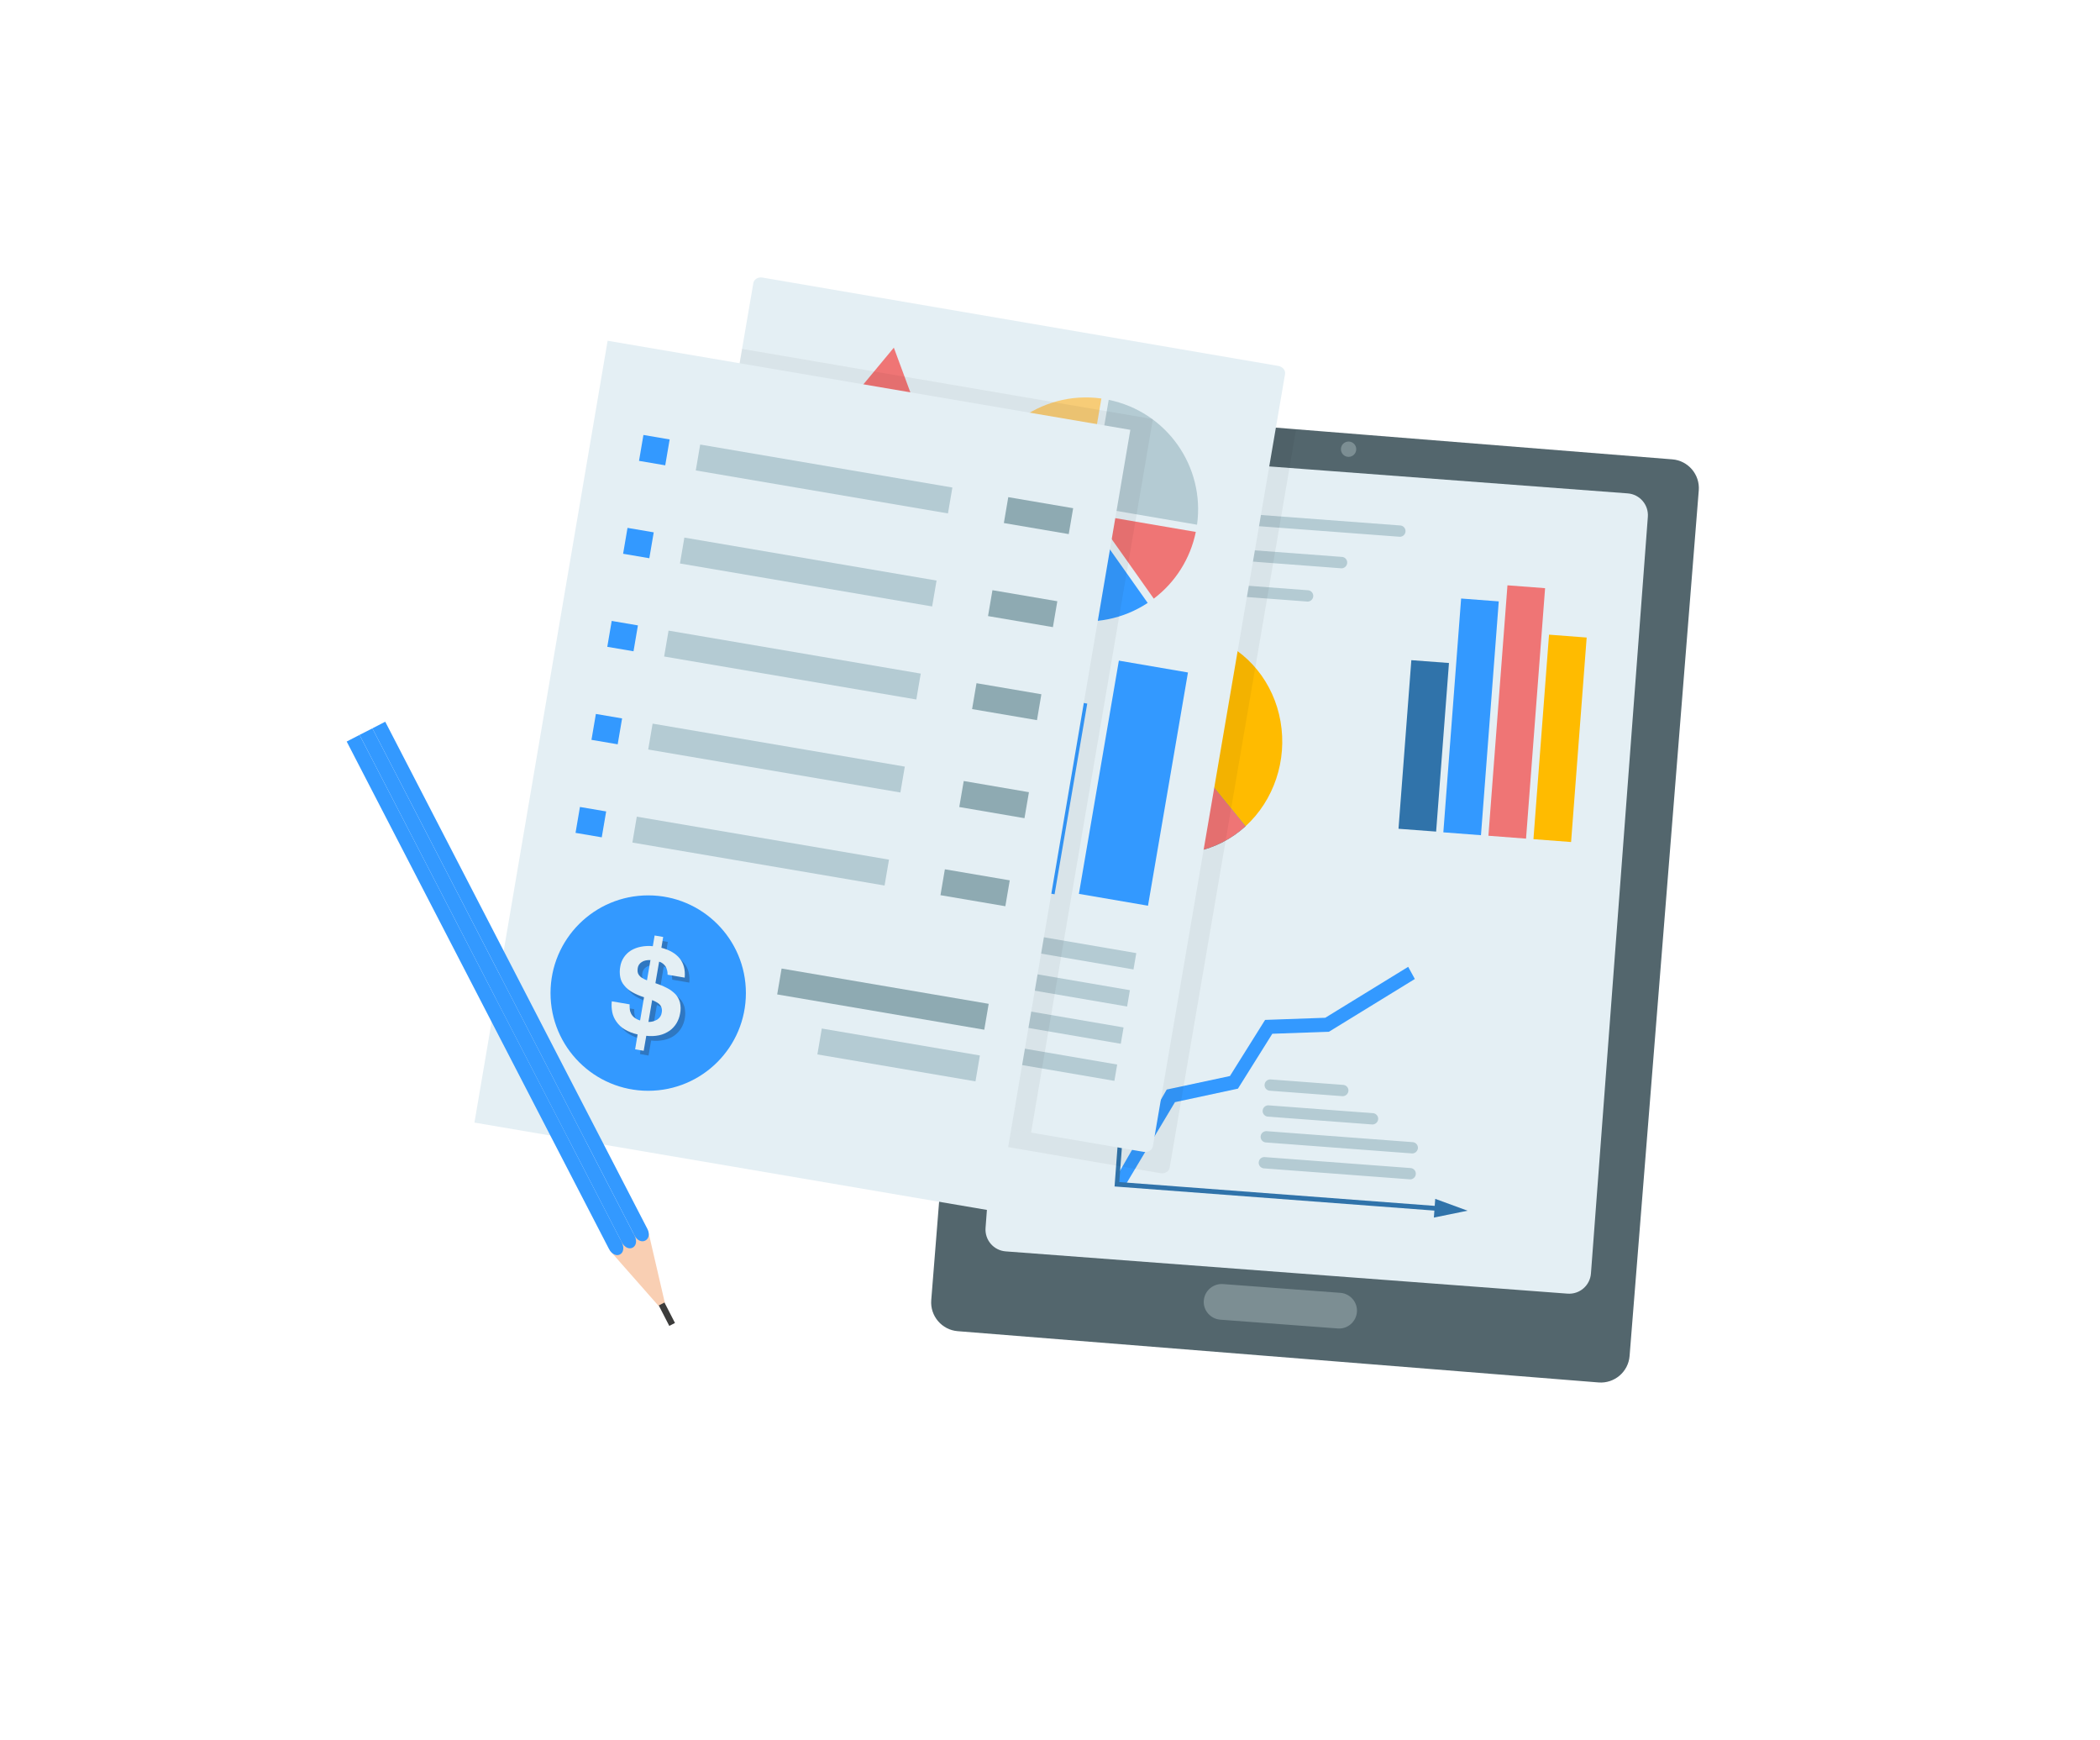 <?xml version="1.0" encoding="utf-8"?>
<!-- Generator: Adobe Illustrator 23.0.3, SVG Export Plug-In . SVG Version: 6.00 Build 0)  -->
<svg version="1.1" id="Layer_1" xmlns="http://www.w3.org/2000/svg" xmlns:xlink="http://www.w3.org/1999/xlink" x="0px" y="0px"
	 viewBox="0 0 1863.8 1544.1" style="enable-background:new 0 0 1863.8 1544.1;" xml:space="preserve">
<style type="text/css">
	.st0{fill:#53666D;}
	.st1{fill:#E4EFF4;}
	.st2{fill:#FFBB00;}
	.st3{fill:#3399FF;}
	.st4{fill:#EF7575;}
	.st5{fill:#3073AA;}
	.st6{fill:#B4CBD3;}
	.st7{fill:#7C8E93;}
	.st8{opacity:5.000000e-02;}
	.st9{fill:#F7CC77;}
	.st10{fill:#8EAAB2;}
	.st11{opacity:0.28;}
	.st12{fill:#231F20;}
	.st13{fill:#F9CFB3;}
	.st14{fill:#3C3C3B;}
</style>
<title>RRS</title>
<g>
	<g>
		<path class="st0" d="M915.4,362.1l568.8,45.5c14.1,1.1,24.6,13.5,23.5,27.5l-61.4,768.1c-1.1,14.1-13.5,24.6-27.5,23.5
			l-568.8-45.5c-14.1-1.1-24.6-13.5-23.5-27.5l61.4-768.1C889,371.5,901.3,361,915.4,362.1z"/>
		<path class="st1" d="M946,400.3l498.6,37.5c10.7,0.8,18.7,10.1,17.9,20.8l-50.5,671.4c-0.8,10.7-10.1,18.7-20.8,17.9l-498.6-37.5
			c-10.7-0.8-18.7-10.1-17.9-20.8l50.5-671.4C926,407.5,935.4,399.5,946,400.3z"/>
		<path class="st2" d="M1105.4,733.2c-25.3,23-60.2,30.2-91.5,18.7s-54.3-39.8-60.3-74.3s5.8-70,31.1-93s60.2-30.2,91.5-18.7
			s54.3,39.8,60.3,74.3S1130.7,710.1,1105.4,733.2z"/>
		<path class="st3" d="M1105.4,733.2c-25.3,23-60.2,30.2-91.5,18.7s-54.3-39.8-60.3-74.3s5.8-70,31.1-93
			c19.8-18,45.4-26.3,70.6-23.5l-10.3,97.9L1105.4,733.2z"/>
		<path class="st4" d="M1105.4,733.2c-25.3,23-60.2,30.2-91.5,18.7s-54.3-39.8-60.3-74.3c-0.6-3.4-1-6.8-1.3-10.2l92.7-8.5
			L1105.4,733.2z"/>
		<polygon class="st5" points="1286,588.3 1274.6,737.9 1241.2,735.4 1252.6,585.8 		"/>
		
			<rect x="1201.6" y="619.1" transform="matrix(7.584888e-02 -0.997 0.997 7.584888e-02 572.617 1889.607)" class="st3" width="208.1" height="33.5"/>
		
			<rect x="1234.8" y="614.8" transform="matrix(7.584888e-02 -0.997 0.997 7.584888e-02 614.385 1926.067)" class="st4" width="222.9" height="33.5"/>
		
			<rect x="1293.6" y="638.2" transform="matrix(7.602295e-02 -0.997 0.997 7.602295e-02 626.34 1985.815)" class="st2" width="182" height="33.5"/>
		<path class="st6" d="M1191.8,972.7l-65.3-4.9c-2.7-0.5-4.6-3-4.1-5.8c0.4-2.4,2.4-4.1,4.9-4.2l65.3,4.9c2.7,0.5,4.6,3,4.1,5.8
			C1196.2,970.9,1194.2,972.6,1191.8,972.7z"/>
		<path class="st6" d="M1218.2,997.8l-93.4-7c-2.7-0.5-4.6-3-4.1-5.8c0.4-2.4,2.4-4.1,4.9-4.2l93.4,7c2.7,0.5,4.6,3,4.1,5.8
			C1222.6,996,1220.6,997.7,1218.2,997.8L1218.2,997.8z"/>
		<path class="st6" d="M1242.4,476.3l-269.1-20.2c-2.7-0.5-4.6-3-4.1-5.8c0.4-2.4,2.4-4.1,4.9-4.2l269.1,20.2c2.7,0.4,4.6,3,4.2,5.7
			C1247,474.5,1244.9,476.3,1242.4,476.3z"/>
		<path class="st6" d="M1190.7,504.3L971,487.7c-2.7-0.5-4.6-3-4.1-5.8c0.4-2.4,2.4-4.1,4.9-4.2l219.7,16.5c2.7,0.5,4.6,3,4.1,5.8
			C1195.2,502.5,1193.1,504.2,1190.7,504.3L1190.7,504.3z"/>
		<path class="st6" d="M1160.5,533.8l-191.9-14.4c-2.7-0.5-4.6-3-4.1-5.8c0.4-2.4,2.4-4.1,4.9-4.2l191.9,14.4c2.7,0.4,4.6,3,4.2,5.7
			C1165.1,532,1163,533.8,1160.5,533.8z"/>
		<path class="st6" d="M1253.4,1023.5l-130.4-9.8c-2.7-0.5-4.6-3-4.1-5.8c0.4-2.4,2.4-4.1,4.9-4.2l130.4,9.8c2.7,0.4,4.6,3,4.2,5.7
			C1257.9,1021.7,1255.8,1023.5,1253.4,1023.5L1253.4,1023.5z"/>
		<path class="st6" d="M1251.7,1046.5l-130.4-9.8c-2.7-0.5-4.6-3-4.1-5.8c0.4-2.4,2.4-4.1,4.8-4.2l130.4,9.8c2.7,0.5,4.6,3,4.1,5.8
			C1256.1,1044.7,1254.1,1046.4,1251.7,1046.5z"/>
		<polygon class="st3" points="998.4,1052.3 992.3,1050.8 991.9,1042.6 1035.5,966.8 1091.6,954.8 1122.8,905 1176.2,903.1 
			1249.8,857.9 1255.7,868.7 1179.5,915.5 1129.2,917.3 1098.7,966 1042.8,978 		"/>
		<polygon class="st5" points="1274.2,1074.3 989.2,1052.8 1005,842.7 1008.9,843 993.4,1048.9 1274.5,1070.1 		"/>
		<polygon class="st5" points="998.6,844.2 1009.2,812.3 1015,845.4 		"/>
		<polygon class="st5" points="1272.6,1080.4 1302.5,1074.3 1273.8,1063.8 		"/>
		<circle class="st7" cx="1196.9" cy="398.6" r="6.8"/>
		<path class="st7" d="M1085.4,1139.4l104.3,7.8c8.7,0.7,15.3,8.3,14.6,17l0,0c-0.7,8.7-8.3,15.3-17,14.6L1083,1171
			c-8.7-0.7-15.3-8.3-14.6-17l0,0C1069.1,1145.3,1076.7,1138.8,1085.4,1139.4z"/>
		<path class="st8" d="M915.4,362.1c-14.1-1.1-26.4,9.4-27.5,23.5l-49.8,622.6L1030,1041c3.9,0.7,7.5-1.5,8.1-4.9l112.2-655.2
			L915.4,362.1z"/>
		<path class="st1" d="M1015.1,1022.1c3.9,0.7,7.5-1.5,8.1-4.9L1140.5,332c0.6-3.4-2.1-6.6-6-7.3l-457.8-78.4
			c-3.9-0.7-7.5,1.5-8.1,4.9L551.3,936.5c-0.6,3.4,2.1,6.6,6,7.3L1015.1,1022.1z"/>
		<path class="st9" d="M881.1,506.7l79.9-56.6l16.5-96.5c-54.4-7.5-104.5,30.5-111.9,84.9C862.3,462.4,867.8,486.6,881.1,506.7
			L881.1,506.7z"/>
		<path class="st6" d="M984,354.8l-16.2,94.6l94.6,16.2C1069.6,413.7,1035.3,365.3,984,354.8z"/>
		<path class="st4" d="M971.2,456.6l37.2,52.5l15.6,22.1c19.2-14.5,32.5-35.6,37.3-59.2L971.2,456.6z"/>
		<path class="st3" d="M963.2,456.6l-78.4,55.5c31.6,41.7,90.1,51.7,133.8,22.9L963.2,456.6z"/>
		
			<rect x="900.9" y="664.4" transform="matrix(0.169 -0.986 0.986 0.169 150.195 1569.167)" class="st3" width="209.9" height="62.2"/>
		
			<rect x="833.7" y="672.8" transform="matrix(0.169 -0.986 0.986 0.169 70.647 1491.39)" class="st3" width="171.6" height="61.9"/>
		
			<rect x="783.2" y="693.1" transform="matrix(0.169 -0.986 0.986 0.169 -19.707 1424.747)" class="st3" width="103.1" height="61.9"/>
		
			<rect x="688.6" y="661" transform="matrix(0.169 -0.986 0.986 0.169 -50.994 1323.404)" class="st3" width="140.9" height="61.9"/>
		
			<rect x="592.6" y="627.2" transform="matrix(0.169 -0.986 0.986 0.169 -80.406 1220.938)" class="st3" width="182" height="61.9"/>
		<polygon class="st4" points="724.8,391 793.3,308.5 830.5,409.1 806.1,405 784.8,529 726.9,519.1 748.1,395 		"/>
		
			<rect x="810.9" y="629.6" transform="matrix(0.169 -0.986 0.986 0.169 -128.682 1488.778)" class="st6" width="14.7" height="382.2"/>
		
			<rect x="805.3" y="662.5" transform="matrix(0.169 -0.986 0.986 0.169 -165.837 1510.599)" class="st6" width="14.7" height="382.2"/>
		
			<rect x="799.6" y="695.5" transform="matrix(0.169 -0.986 0.986 0.169 -203.029 1532.461)" class="st6" width="14.7" height="382.2"/>
		
			<rect x="794" y="728.4" transform="matrix(0.169 -0.986 0.986 0.169 -240.195 1554.289)" class="st6" width="14.7" height="382.2"/>
		<path class="st8" d="M1023.2,371.9l-364.6-62.3L551.3,936.5c-0.6,3.4,2.1,6.6,6,7.3l357.8,61.2L1023.2,371.9z"/>
		
			<rect x="360.3" y="453.9" transform="matrix(0.168 -0.986 0.986 0.168 -86.997 1275.113)" class="st1" width="703.6" height="470.5"/>
		
			<rect x="719.9" y="311.9" transform="matrix(0.168 -0.986 0.986 0.168 189.045 1074.865)" class="st6" width="23.3" height="227"/>
		
			<rect x="705.8" y="394.5" transform="matrix(0.168 -0.986 0.986 0.168 95.93 1129.64)" class="st6" width="23.3" height="227"/>
		
			<rect x="691.7" y="477.1" transform="matrix(0.168 -0.986 0.986 0.168 2.816 1184.415)" class="st6" width="23.3" height="227"/>
		
			<rect x="677.6" y="559.6" transform="matrix(0.168 -0.986 0.986 0.168 -90.307 1239.181)" class="st6" width="23.3" height="227"/>
		
			<rect x="663.5" y="642.2" transform="matrix(0.168 -0.986 0.986 0.168 -183.422 1293.956)" class="st6" width="23.3" height="227"/>
		<circle class="st3" cx="575.3" cy="881.2" r="86.7"/>
		
			<rect x="569.1" y="387.9" transform="matrix(0.168 -0.986 0.986 0.168 89.066 904.907)" class="st3" width="23.3" height="23.6"/>
		
			<rect x="555.1" y="470.4" transform="matrix(0.168 -0.986 0.986 0.168 -4.049 959.682)" class="st3" width="23.3" height="23.6"/>
		
			<rect x="541" y="553" transform="matrix(0.168 -0.986 0.986 0.168 -97.157 1014.468)" class="st3" width="23.3" height="23.6"/>
		
			<rect x="526.9" y="635.6" transform="matrix(0.168 -0.986 0.986 0.168 -190.28 1069.234)" class="st3" width="23.3" height="23.6"/>
		
			<rect x="512.8" y="718.1" transform="matrix(0.168 -0.986 0.986 0.168 -283.395 1124.009)" class="st3" width="23.3" height="23.6"/>
		
			<rect x="910.2" y="428.7" transform="matrix(0.168 -0.986 0.986 0.168 315.341 1289.551)" class="st10" width="23.3" height="58.4"/>
		
			<rect x="896.1" y="511.3" transform="matrix(0.168 -0.986 0.986 0.168 222.215 1344.333)" class="st10" width="23.3" height="58.4"/>
		
			<rect x="882" y="593.8" transform="matrix(0.168 -0.986 0.986 0.168 129.091 1399.098)" class="st10" width="23.3" height="58.4"/>
		
			<rect x="870.5" y="680.8" transform="matrix(0.169 -0.986 0.986 0.169 32.989 1459.355)" class="st10" width="23.4" height="58.7"/>
		
			<rect x="853.8" y="759" transform="matrix(0.168 -0.986 0.986 0.168 -57.131 1508.66)" class="st10" width="23.3" height="58.4"/>
		<g class="st11">
			<path class="st12" d="M570,922.2c-4.1-0.9-7.9-2.4-11.5-4.5c-2.9-1.7-5.3-4-7.3-6.8c-1.8-2.5-3.1-5.4-3.7-8.4
				c-0.7-3.2-0.8-6.5-0.4-9.7l15.8,2.7c-0.1,1.5,0,3,0.2,4.5c0.1,1.4,0.6,2.7,1.2,3.9c0.7,1.3,1.7,2.5,2.9,3.5c1.5,1.1,3.2,2,5,2.5
				l3.5-20.6c-3.7-1.2-7.2-2.7-10.6-4.6c-2.7-1.5-5.1-3.5-7-5.9c-1.8-2.1-3-4.6-3.5-7.3c-0.6-3.1-0.6-6.3,0-9.4
				c0.9-5.9,4.4-11.1,9.5-14.3c2.7-1.6,5.6-2.7,8.7-3.3c3.5-0.7,7.1-0.9,10.7-0.5l1.6-9.5l7.6,1.3l-1.6,9.6c7.2,1.9,12.6,5,16.2,9.4
				s5.1,10.1,4.5,17.1l-15.2-2.6c0.1-2.5-0.5-5-1.7-7.2c-1.4-2.1-3.4-3.7-5.8-4.5l-3.2,19.1c3.6,1.2,7,2.6,10.3,4.3
				c2.8,1.4,5.3,3.3,7.5,5.5c1.9,2.1,3.2,4.7,3.9,7.4c0.7,3.2,0.8,6.5,0.2,9.7c-0.5,3.1-1.6,6-3.2,8.7c-1.6,2.6-3.6,4.8-6.1,6.6
				c-2.7,1.9-5.8,3.2-9.1,3.9c-3.8,0.8-7.7,1-11.5,0.5l-2.3,13.3l-7.6-1.3L570,922.2z M570.1,863.4c-0.2,1.1-0.2,2.2-0.1,3.3
				c0.1,1,0.5,1.9,1.1,2.8c0.7,1,1.6,1.8,2.6,2.5c1.5,0.9,3,1.7,4.6,2.3l3.1-18c-3.3-0.1-5.9,0.5-7.8,1.8
				C571.7,859.2,570.5,861.2,570.1,863.4z M591.5,902.9c0.5-2.2,0.1-4.4-1.1-6.3c-1.1-1.7-3.6-3.2-7.4-4.8l-3.3,19.4
				c2.8,0.1,5.6-0.7,7.9-2.2C589.7,907.6,591.1,905.3,591.5,902.9z"/>
		</g>
		<path class="st1" d="M565.9,917.9c-4.1-0.9-7.9-2.4-11.5-4.5c-2.9-1.7-5.3-4-7.3-6.8c-1.8-2.5-3.1-5.4-3.7-8.4
			c-0.6-3.2-0.8-6.5-0.4-9.7l15.8,2.7c-0.1,1.5,0,3,0.2,4.5c0.1,1.4,0.6,2.7,1.2,3.9c0.7,1.3,1.7,2.5,2.9,3.4c1.5,1.1,3.2,2,5,2.5
			l3.5-20.6c-3.7-1.2-7.3-2.7-10.6-4.6c-2.7-1.5-5.1-3.5-7-5.9c-1.8-2.1-3-4.6-3.5-7.3c-0.6-3.1-0.6-6.3,0-9.4
			c0.9-5.9,4.4-11.1,9.5-14.3c2.7-1.6,5.6-2.7,8.7-3.3c3.5-0.7,7.1-0.9,10.7-0.5l1.6-9.5l7.6,1.3l-1.6,9.6c7.2,1.9,12.6,5,16.2,9.4
			s5.1,10.1,4.5,17.1l-15.2-2.6c0.1-2.5-0.5-5-1.7-7.2c-1.4-2.1-3.4-3.7-5.8-4.4l-3.3,19.1c3.6,1.2,7,2.6,10.3,4.3
			c2.8,1.4,5.3,3.3,7.5,5.5c1.9,2.1,3.3,4.7,4,7.4c0.7,3.2,0.8,6.5,0.1,9.7c-0.5,3.1-1.6,6-3.2,8.7c-1.6,2.6-3.6,4.8-6.1,6.6
			c-2.8,1.9-5.9,3.3-9.1,4c-3.8,0.8-7.7,1-11.6,0.5l-2.3,13.3l-7.6-1.3L565.9,917.9z M566,859c-0.2,1.1-0.2,2.2-0.1,3.3
			c0.1,1,0.5,1.9,1.1,2.8c0.7,1,1.6,1.9,2.6,2.5c1.5,0.9,3,1.7,4.6,2.3l3.1-18c-3.3-0.1-5.9,0.5-7.8,1.8
			C567.6,854.9,566.3,856.8,566,859z M587.3,898.5c0.5-2.2,0.1-4.4-1.1-6.3c-1.1-1.7-3.6-3.2-7.4-4.8l-3.3,19.4
			c2.8,0.1,5.6-0.7,8-2.2C585.6,903.2,587,901,587.3,898.5L587.3,898.5z"/>
		
			<rect x="772" y="793.8" transform="matrix(0.168 -0.986 0.986 0.168 -222.612 1510.228)" class="st10" width="23.3" height="186.4"/>
		
			<rect x="785.9" y="865.4" transform="matrix(0.168 -0.986 0.986 0.168 -259.868 1565.142)" class="st6" width="23.3" height="142.3"/>
		<path class="st13" d="M584.7,1159l-43.6-49.5c7.9-11.2,19.3-16.9,34.1-17.5l14.9,64.2L584.7,1159z"/>
		<path class="st3" d="M540.3,1107.9L307.7,658l11.4-5.9l232.6,449.9C557.3,1113,545.9,1118.8,540.3,1107.9z"/>
		<path class="st3" d="M551.7,1102.1L319.1,652.1l11.4-5.8l232.6,449.9C568.5,1106.8,557.2,1112.7,551.7,1102.1z"/>
		<path class="st3" d="M563.1,1096.2L330.5,646.3l11.4-5.9l232.6,449.9C579.7,1100.4,568.3,1106.3,563.1,1096.2z"/>
		
			<rect x="589.4" y="1156.4" transform="matrix(0.889 -0.457 0.457 0.889 -467.778 399.701)" class="st14" width="5.7" height="20.4"/>
	</g>
</g>
</svg>
